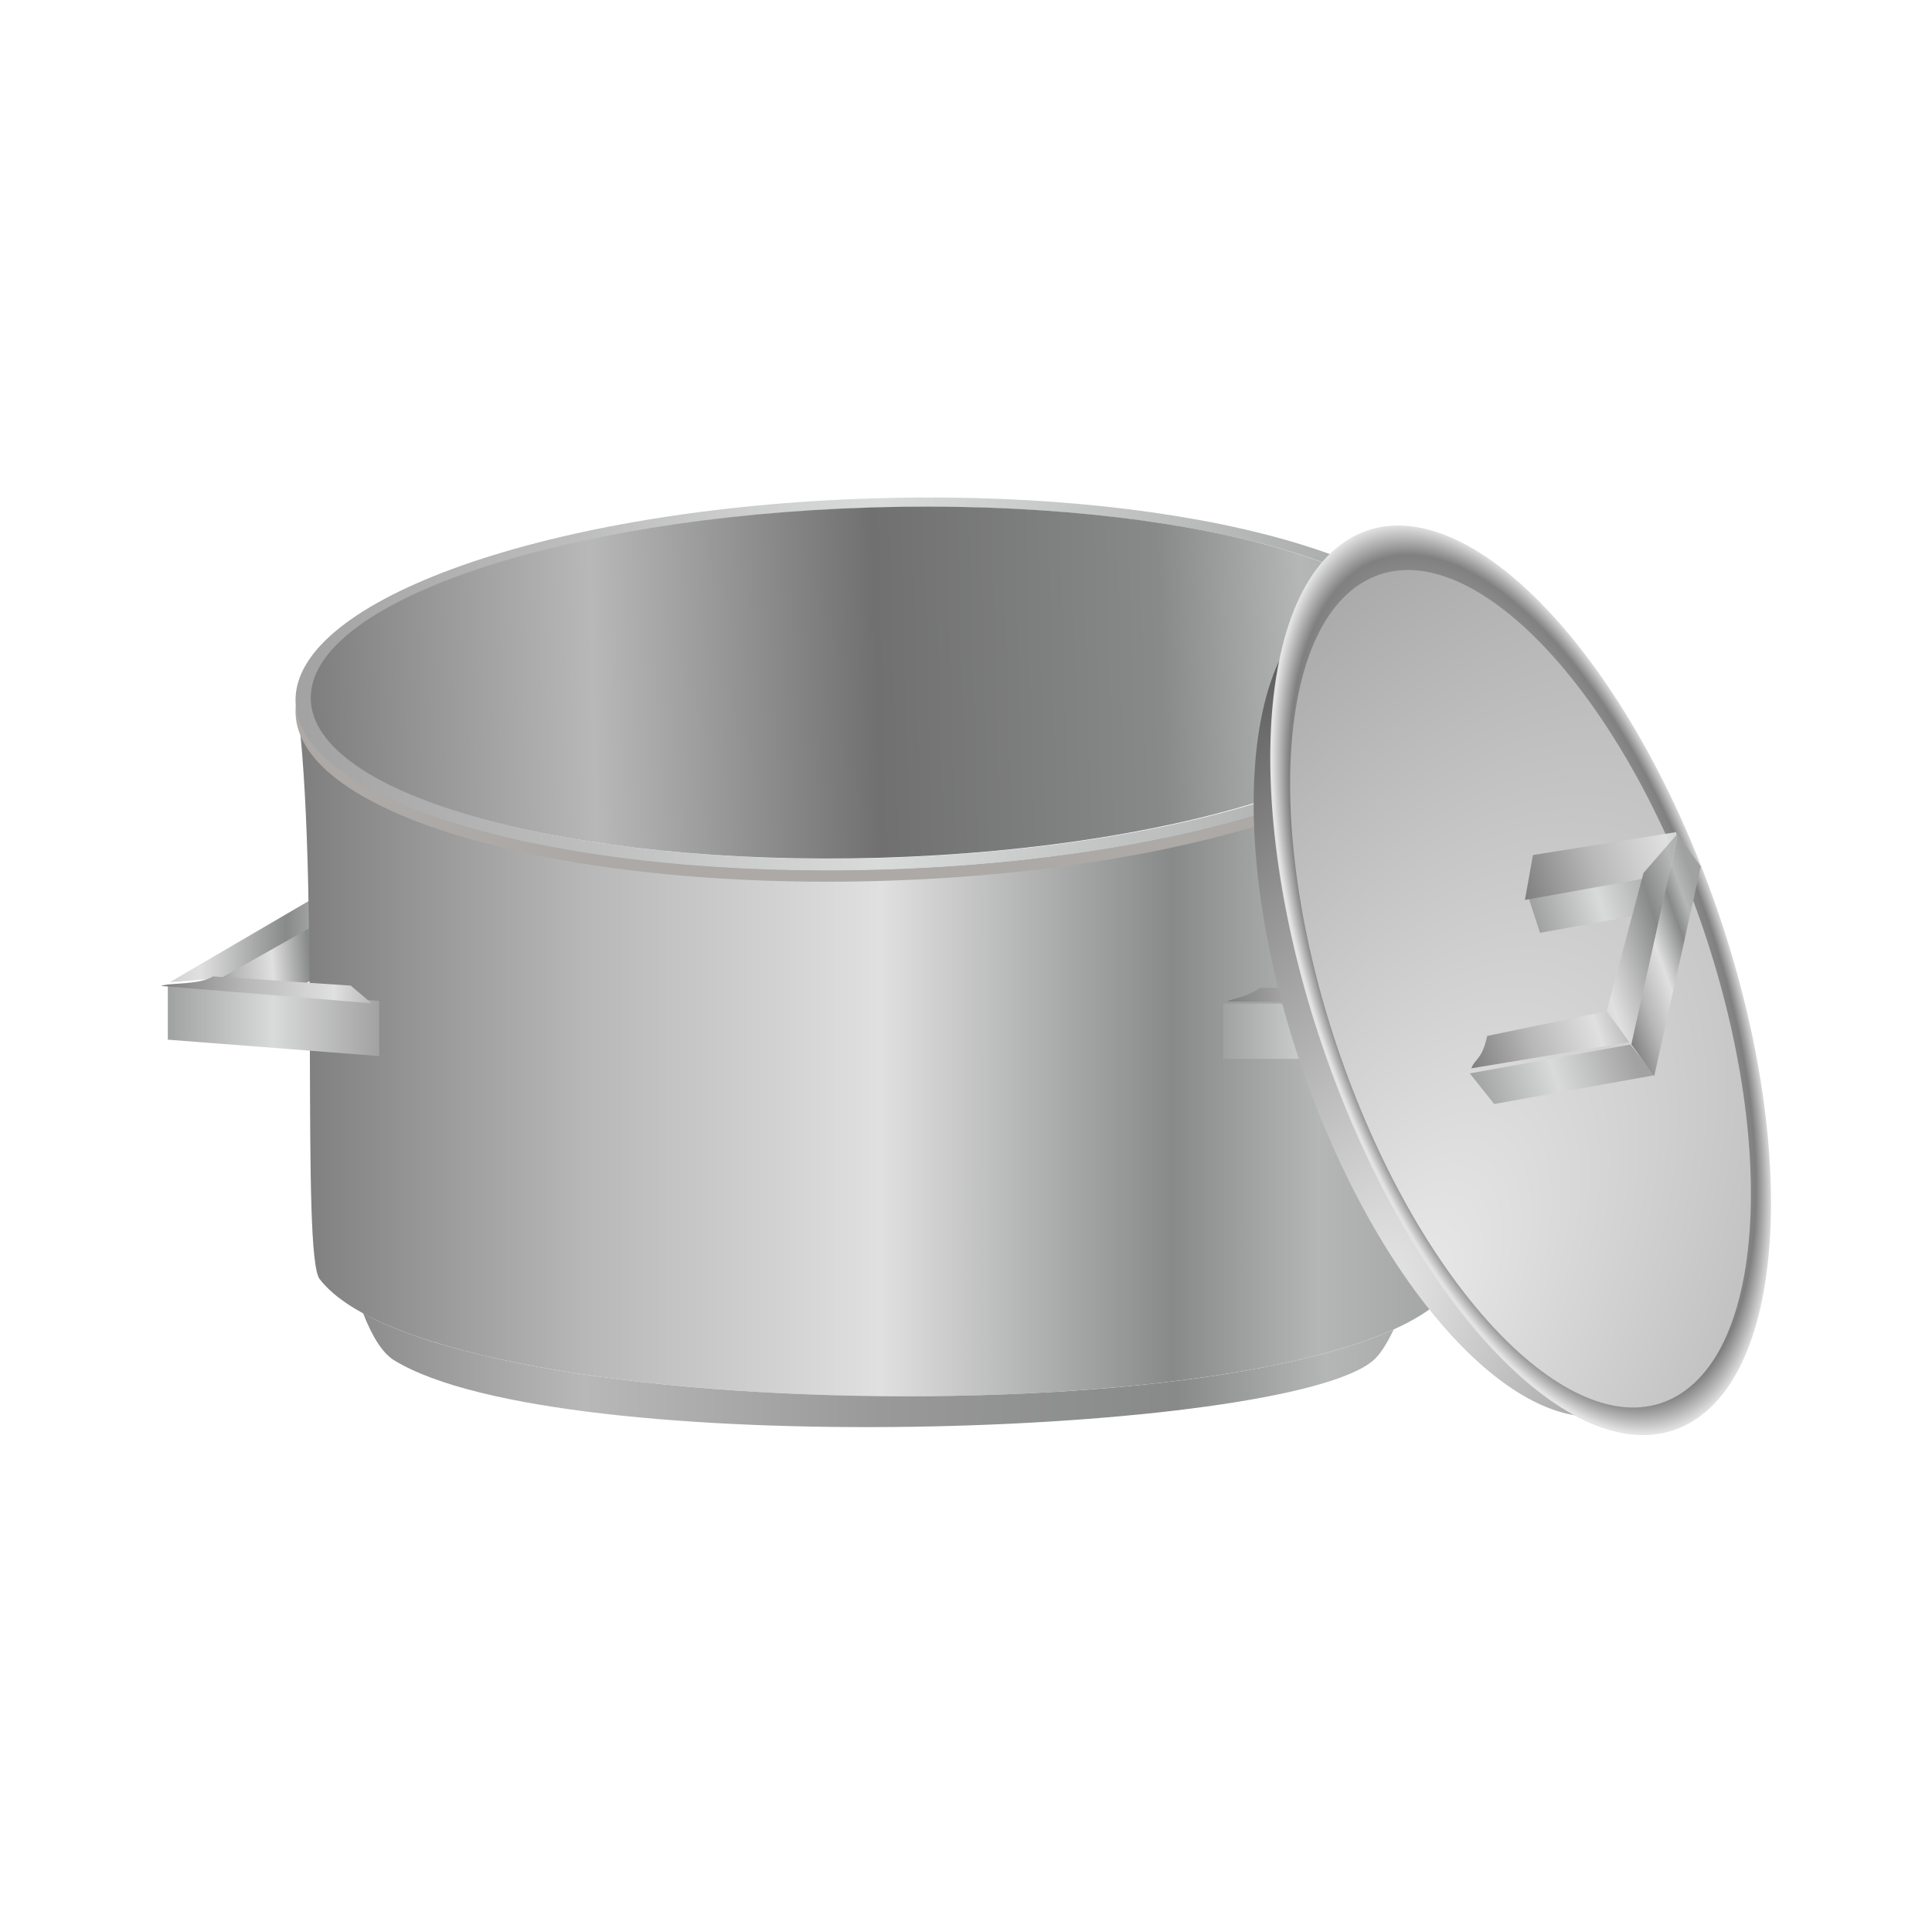 <svg:svg xmlns:dc="http://purl.org/dc/elements/1.1/" xmlns:ns1="http://sodipodi.sourceforge.net/DTD/sodipodi-0.dtd" xmlns:ns2="http://www.inkscape.org/namespaces/inkscape" xmlns:ns3="http://www.w3.org/1999/xlink" xmlns:ns5="http://creativecommons.org/ns#" xmlns:rdf="http://www.w3.org/1999/02/22-rdf-syntax-ns#" xmlns:svg="http://www.w3.org/2000/svg" height="827.01" id="svg4486" version="1.1" viewBox="-65.012 -212.944 827.01 827.01" width="827.01" ns1:docname="pan3.svg" ns2:version="0.48.1 r9760">
  <svg:defs id="defs4488">
    <svg:linearGradient id="linearGradient3801">
      <svg:stop id="stop3803" offset="0" style="stop-color:#7e7e7e" />
      <svg:stop id="stop3805" offset=".25" style="stop-color:#b8b8b8" />
      <svg:stop id="stop3807" offset=".5" style="stop-color:#707070" />
      <svg:stop id="stop3809" offset=".75" style="stop-color:#888989" />
      <svg:stop id="stop3811" offset=".875" style="stop-color:#b5b6b6" />
      <svg:stop id="stop3813" offset="1" style="stop-color:#a0a1a1" />
    </svg:linearGradient>
    <svg:linearGradient id="linearGradient6622">
      <svg:stop id="stop6624" offset="0" style="stop-color:#a2a2a2" />
      <svg:stop id="stop6626" offset=".5" style="stop-color:#d9dada" />
      <svg:stop id="stop6628" offset="1" style="stop-color:#a0a1a1" />
    </svg:linearGradient>
    <svg:linearGradient id="linearGradient6606">
      <svg:stop id="stop6608" offset="0" style="stop-color:#7e7e7e" />
      <svg:stop id="stop3793" offset=".25" style="stop-color:#b8b8b8" />
      <svg:stop id="stop6614" offset=".5" style="stop-color:#e0e0e0" />
      <svg:stop id="stop3795" offset=".75" style="stop-color:#888989" />
      <svg:stop id="stop3797" offset=".875" style="stop-color:#b5b6b6" />
      <svg:stop id="stop6610" offset="1" style="stop-color:#a0a1a1" />
    </svg:linearGradient>
    <svg:linearGradient id="linearGradient5797">
      <svg:stop id="stop5799" offset="0" style="stop-color:#e9e9e9" />
      <svg:stop id="stop6719" offset=".647" style="stop-color:#929292" />
      <svg:stop id="stop5801" offset="1" style="stop-color:#585858" />
    </svg:linearGradient>
    <svg:filter color-interpolation-filters="sRGB" height="1.583" id="filter3867" width="1.248" x="-.124" y="-.292" ns2:collect="always">
      <svg:feGaussianBlur id="feGaussianBlur3869" stdDeviation="9.637" ns2:collect="always" />
    </svg:filter>
    <svg:linearGradient gradientUnits="userSpaceOnUse" id="linearGradient3840" x1="530.77" x2="718.23" y1="881.5" y2="881.5" ns2:collect="always" ns3:href="#linearGradient3801" />
    <svg:mask id="mask3836" maskUnits="userSpaceOnUse">
      <svg:path d="m718 881.5a93.5 39.5 0 1 1 -187 0 93.5 39.5 0 1 1 187 0z" id="path3838" style="color:#000000;fill:url(#linearGradient3840)" transform="translate(4.486 -57.934)" ns1:cx="624.5" ns1:cy="881.5" ns1:rx="93.5" ns1:ry="39.5" ns1:type="arc" />
    </svg:mask>
    <svg:filter color-interpolation-filters="sRGB" id="filter4028" ns2:collect="always">
      <svg:feGaussianBlur id="feGaussianBlur4030" stdDeviation="1.074" ns2:collect="always" />
    </svg:filter>
    <svg:linearGradient gradientTransform="matrix(-.348 -.036 0 1 563.86 -68.776)" gradientUnits="userSpaceOnUse" id="linearGradient3966" x1="-563.45" x2="-739.14" y1="475.23" y2="433.91" ns2:collect="always" ns3:href="#linearGradient6606" />
    <svg:linearGradient gradientTransform="matrix(.66 .051 0 1 482.52 -151.47)" gradientUnits="userSpaceOnUse" id="linearGradient3968" x1="306.86" x2="531.95" y1="545.25" y2="545.25" ns2:collect="always" ns3:href="#linearGradient6606" />
    <svg:linearGradient gradientTransform="matrix(-.329 0 0 .52 1148 150)" gradientUnits="userSpaceOnUse" id="linearGradient3970" x1="-563.45" x2="-338.1" y1="475.23" y2="475.23" ns2:collect="always" ns3:href="#linearGradient6622" />
    <svg:linearGradient gradientTransform="matrix(.767 0 0 1 1021.3 -155.25)" gradientUnits="userSpaceOnUse" id="linearGradient3972" x1="306.86" x2="531.95" y1="545.25" y2="545.25" ns2:collect="always" ns3:href="#linearGradient6606" />
    <svg:linearGradient gradientTransform="translate(595.09 -45.557)" gradientUnits="userSpaceOnUse" id="linearGradient3974" x1="206.32" x2="705.56" y1="475.59" y2="475.59" ns2:collect="always" ns3:href="#linearGradient6606" />
    <svg:linearGradient gradientTransform="matrix(1.017 0 0 .938 587.46 25.952)" gradientUnits="userSpaceOnUse" id="linearGradient3976" x1="206.32" x2="705.56" y1="475.59" y2="475.59" ns2:collect="always">
      <svg:stop id="stop3037" offset="0" style="stop-color:#7e7e7e" />
      <svg:stop id="stop3039" offset=".25" style="stop-color:#b8b8b8" />
      <svg:stop id="stop3041" offset=".5" style="stop-color:#999999" />
      <svg:stop id="stop3043" offset=".75" style="stop-color:#888989" />
      <svg:stop id="stop3045" offset=".875" style="stop-color:#b5b6b6" />
      <svg:stop id="stop3047" offset="1" style="stop-color:#a0a1a1" />
    </svg:linearGradient>
    <svg:linearGradient gradientTransform="translate(595.09 -45.557)" gradientUnits="userSpaceOnUse" id="linearGradient3978" x1="204.91" x2="704.74" y1="335.14" y2="335.14" ns2:collect="always" ns3:href="#linearGradient6622" />
    <svg:radialGradient cx="624.5" cy="881.5" gradientTransform="matrix(1 0 0 .422 0 509.1)" gradientUnits="userSpaceOnUse" id="radialGradient3982" r="93.5" ns2:collect="always">
      <svg:stop id="stop5787" offset="0" style="stop-color:#bfbfbf" />
      <svg:stop id="stop5789" offset="1" style="stop-color:#666666" />
    </svg:radialGradient>
    <svg:linearGradient gradientTransform="matrix(-.403 0 0 1 1061 -40.962)" gradientUnits="userSpaceOnUse" id="linearGradient3984" x1="-563.45" x2="-338.1" y1="475.23" y2="475.23" ns2:collect="always" ns3:href="#linearGradient6622" />
    <svg:linearGradient gradientTransform="matrix(.66 0 0 1 996.47 -123.99)" gradientUnits="userSpaceOnUse" id="linearGradient3986" x1="306.86" x2="531.95" y1="545.25" y2="545.25" ns2:collect="always" ns3:href="#linearGradient6606" />
    <svg:linearGradient gradientTransform="matrix(.66 0 0 1 1009.1 -122.86)" gradientUnits="userSpaceOnUse" id="linearGradient3988" x1="306.86" x2="531.95" y1="545.25" y2="545.25" ns2:collect="always" ns3:href="#linearGradient6606" />
    <svg:linearGradient gradientTransform="matrix(-.348 0 0 1 1092.9 -40.962)" gradientUnits="userSpaceOnUse" id="linearGradient3990" x1="-563.45" x2="-739.14" y1="475.23" y2="433.91" ns2:collect="always" ns3:href="#linearGradient6606" />
    <svg:linearGradient gradientTransform="matrix(-.403 -.031 0 1 609.22 -59.753)" gradientUnits="userSpaceOnUse" id="linearGradient3992" x1="-563.45" x2="-338.1" y1="475.23" y2="475.23" ns2:collect="always" ns3:href="#linearGradient6622" />
    <svg:linearGradient gradientTransform="matrix(.66 .051 0 1 540.16 -146.38)" gradientUnits="userSpaceOnUse" id="linearGradient3994" x1="306.86" x2="531.95" y1="545.25" y2="545.25" ns2:collect="always" ns3:href="#linearGradient6606" />
    <svg:radialGradient cx="669.64" cy="980.89" gradientTransform="matrix(.258 -1.183 1.382 .581 -858.95 1147)" gradientUnits="userSpaceOnUse" id="radialGradient3996" r="98.39" ns2:collect="always" ns3:href="#linearGradient5797" />
    <svg:radialGradient cx="624.5" cy="881.5" gradientTransform="matrix(1 0 0 .422 0 509.1)" gradientUnits="userSpaceOnUse" id="radialGradient3998" r="93.5" ns2:collect="always">
      <svg:stop id="stop5767" offset="0" style="stop-color:#adadad" />
      <svg:stop id="stop3906" offset=".76" style="stop-color:#bbbbbb" />
      <svg:stop id="stop3908" offset=".894" style="stop-color:#898989" />
      <svg:stop id="stop3910" offset=".933" style="stop-color:#808080" />
      <svg:stop id="stop5773" offset="1" style="stop-color:#e3e3e3" />
    </svg:radialGradient>
    <svg:radialGradient cx="669.64" cy="980.89" gradientTransform="matrix(1.079 -2.432 2.876 2.424 -2874.2 176.32)" gradientUnits="userSpaceOnUse" id="radialGradient4000" r="98.39" ns2:collect="always" ns3:href="#linearGradient5797" />
    <svg:linearGradient gradientTransform="matrix(.015 .207 .715 -.011 107.07 395.17)" gradientUnits="userSpaceOnUse" id="linearGradient4002" x1="-563.45" x2="-338.1" y1="475.23" y2="475.23" ns2:collect="always" ns3:href="#linearGradient6622" />
    <svg:linearGradient gradientTransform="matrix(-.034 -.483 1.375 -.02 -306.95 481.18)" gradientUnits="userSpaceOnUse" id="linearGradient4004" x1="306.86" x2="531.95" y1="545.25" y2="545.25" ns2:collect="always" ns3:href="#linearGradient6606" />
    <svg:linearGradient gradientTransform="matrix(.018 .254 1.375 -.02 -151.59 453.86)" gradientUnits="userSpaceOnUse" id="linearGradient4006" x1="-563.45" x2="-338.1" y1="475.23" y2="475.23" ns2:collect="always" ns3:href="#linearGradient6622" />
    <svg:linearGradient gradientTransform="matrix(-.029 -.416 1.375 -.02 -262.88 496.2)" gradientUnits="userSpaceOnUse" id="linearGradient4008" x1="306.86" x2="531.95" y1="545.25" y2="545.25" ns2:collect="always" ns3:href="#linearGradient6606" />
    <svg:linearGradient gradientTransform="matrix(-.029 -.416 1.375 -.02 -261.87 488.22)" gradientUnits="userSpaceOnUse" id="linearGradient4010" x1="306.86" x2="531.95" y1="545.25" y2="545.25" ns2:collect="always" ns3:href="#linearGradient6606" />
    <svg:linearGradient gradientTransform="matrix(.015 .219 1.375 -.02 -153.01 433.77)" gradientUnits="userSpaceOnUse" id="linearGradient4012" x1="-563.45" x2="-739.14" y1="475.23" y2="433.91" ns2:collect="always" ns3:href="#linearGradient6606" />
  </svg:defs>
  <ns1:namedview bordercolor="#666666" borderopacity="1.0" fit-margin-bottom="0" fit-margin-left="0" fit-margin-right="0" fit-margin-top="0" id="base" pagecolor="#ffffff" showgrid="false" showguides="true" ns2:current-layer="layer1" ns2:cx="436.35923" ns2:cy="267.93607" ns2:document-units="px" ns2:guide-bbox="true" ns2:pageopacity="0.0" ns2:pageshadow="2" ns2:window-height="1002" ns2:window-maximized="0" ns2:window-width="1680" ns2:window-x="906" ns2:window-y="128" ns2:zoom="1.0536296" />
  <svg:g id="layer1" transform="translate(-83.576 -155.85)" ns2:groupmode="layer" ns2:label="Layer 1">
    <svg:g id="g3936" transform="translate(-655.39 -53.916)" ns2:export-xdpi="464.79102" ns2:export-ydpi="464.79102">
      <svg:g id="g3740">
        <svg:path d="m820.74 385.44v23.594l-61.116 33.313v-23.594z" id="path3967" style="fill:url(#linearGradient3966)" ns1:nodetypes="ccccc" ns2:connector-curvature="0" />
        <svg:path d="m806.83 382.08 16.954 2.242-55.303 31.204-21.864 1.753z" id="path3969" style="fill:url(#linearGradient3968)" ns1:nodetypes="ccccc" ns2:connector-curvature="0" />
        <svg:path d="m1259.3 393.17v16.112h73.792v-16.112z" id="path3971" style="fill:url(#linearGradient3970)" ns1:nodetypes="ccccc" ns2:connector-curvature="0" />
        <svg:path d="m1269.1 385.72-12.082 8.562h89.27l3.098-8.009z" id="path3973" style="fill:url(#linearGradient3972)" ns1:nodetypes="ccccc" ns2:connector-curvature="0" />
        <svg:path d="m1299.3 282c1.196 43.879-109.51 82.844-247.25 87.031-129.57 3.939-236.88-24.3-250.16-64.188 8.662 76.268 0.967 229.17 8.881 239.48 50.954 66.398 453.59 67.349 486.89 0.123 0 0 4.067-150.52 1.631-262.45z" id="path3975" style="color:#000000;fill:url(#linearGradient3974)" ns1:nodetypes="cscssc" ns2:connector-curvature="0" />
        <svg:path d="m1066.9 214.63c-6.337 0.039-12.731 0.179-19.188 0.375-137.74 4.187-248.45 43.152-247.25 87.031 1.196 43.879 113.82 76.031 251.56 71.844 137.74-4.187 248.45-43.152 247.25-87.031-1.14-41.822-103.52-73.012-232.38-72.219zm5.656 4c122.34 0.232 218.63 29.344 219.72 68.156 1.162 41.4-106.44 78.174-240.31 82.125-133.87 3.951-243.34-26.413-244.5-67.813-1.163-41.4 106.44-78.174 240.31-82.125 8.367-0.247 16.625-0.359 24.781-0.344z" id="path3977" style="color:#000000;fill:#aca9a7" ns2:connector-curvature="0" />
        <svg:path d="m829.32 558.79c3.884 10.044 8.305 17.221 13.344 20.312 70.881 43.492 381.14 32.36 419.06 0.125 2.924-2.486 5.898-7.166 8.844-13.375-0.452 0.205-0.82 0.423-1.281 0.625-3.574 1.569-7.403 3.063-11.5 4.5-4.097 1.437-8.454 2.82-13.031 4.125-4.577 1.305-9.394 2.546-14.406 3.719-5.012 1.173-10.222 2.272-15.625 3.312-5.403 1.041-10.999 2.028-16.75 2.938-5.751 0.909-11.665 1.754-17.719 2.531-12.108 1.555-24.756 2.845-37.812 3.875-13.057 1.03-26.502 1.775-40.156 2.281-13.654 0.506-27.538 0.767-41.438 0.75-13.899-0.017-27.833-0.306-41.625-0.844s-27.417-1.317-40.75-2.375-26.353-2.392-38.875-3.969c-6.261-0.788-12.414-1.645-18.406-2.562-5.992-0.918-11.821-1.891-17.5-2.938-5.679-1.047-11.209-2.168-16.531-3.344-5.322-1.176-10.454-2.414-15.375-3.719-4.921-1.305-9.617-2.66-14.094-4.094-4.477-1.434-8.731-2.938-12.719-4.5-3.988-1.562-7.701-3.184-11.156-4.875-1.632-0.799-2.994-1.673-4.5-2.5z" id="path3979" style="color:#000000;fill:url(#linearGradient3976)" ns2:connector-curvature="0" />
        <svg:path d="m1066.9 209.78c-6.337 0.039-12.731 0.179-19.188 0.375-137.74 4.187-248.45 43.152-247.25 87.031 1.196 43.879 113.82 76.031 251.56 71.844 137.74-4.187 248.45-43.152 247.25-87.031-1.14-41.822-103.52-73.012-232.38-72.219zm5.656 4c122.34 0.232 218.63 29.344 219.72 68.156 1.162 41.4-106.44 78.174-240.31 82.125-133.87 3.951-243.34-26.413-244.5-67.813-1.163-41.4 106.44-78.174 240.31-82.125 8.367-0.247 16.625-0.359 24.781-0.344z" id="path3981" style="color:#000000;fill:url(#linearGradient3978)" ns2:connector-curvature="0" />
        <svg:path d="m718 881.5c0 21.815-41.861 39.5-93.5 39.5s-93.5-17.685-93.5-39.5 41.861-39.5 93.5-39.5 93.5 17.685 93.5 39.5z" id="path3983" style="color:#000000;fill:url(#linearGradient3840)" transform="matrix(2.592 -.077 .053 1.898 -616.09 -1336)" ns1:cx="624.5" ns1:cy="881.5" ns1:rx="93.5" ns1:ry="39.5" ns1:type="arc" />
        <svg:path d="m718 881.5c0 21.815-41.861 39.5-93.5 39.5s-93.5-17.685-93.5-39.5 41.861-39.5 93.5-39.5 93.5 17.685 93.5 39.5z" id="path3985" mask="url(#mask3836)" style="color:#000000;filter:url(#filter3867);fill:url(#radialGradient3982)" transform="matrix(2.592 -.077 .053 1.898 -624.63 -1225.7)" ns1:cx="624.5" ns1:cy="881.5" ns1:rx="93.5" ns1:ry="39.5" ns1:type="arc" />
        <svg:path d="m1197.6 426.47v23.594h90.514v-23.594z" id="path3987" style="fill:url(#linearGradient3984)" ns1:nodetypes="ccccc" ns2:connector-curvature="0" />
        <svg:path d="m1213.3 419.72c-6.708 4.396-9.877 3.902-14.133 5.819l90.134 0.43-8.916-6.885z" id="path3989" style="fill:url(#linearGradient3986)" ns1:nodetypes="ccccc" ns2:connector-curvature="0" />
        <svg:path d="m1324.9 393.15 25.477-6.657-61.758 40.185-7.194-7.702z" id="path3991" style="fill:url(#linearGradient3988)" ns1:nodetypes="ccccc" ns2:connector-curvature="0" />
        <svg:path d="m1349.8 386.89v23.594l-61.116 39.585v-23.594z" id="path3993" style="fill:url(#linearGradient3990)" ns1:nodetypes="ccccc" ns2:connector-curvature="0" />
        <svg:path d="m745.79 418.27v23.594l90.514 7.015v-23.594z" id="path3995" style="fill:url(#linearGradient3992)" ns1:nodetypes="ccccc" ns2:connector-curvature="0" />
        <svg:path d="m765.22 414.78c-6.708 3.876-18.092 2.5-22.349 4.087l90.134 7.416-8.916-7.576z" id="path3997" style="fill:url(#linearGradient3994)" ns1:nodetypes="ccccc" ns2:connector-curvature="0" />
      </svg:g>
      <svg:g id="g3758" transform="translate(32.98 -83.033)">
        <svg:path d="m718 881.5c0 21.815-41.861 39.5-93.5 39.5s-93.5-17.685-93.5-39.5 41.861-39.5 93.5-39.5 93.5 17.685 93.5 39.5z" id="path4093" style="color:#000000;fill:url(#radialGradient3996)" transform="matrix(.711 1.828 -1.787 1.076 2405.8 -1580)" ns1:cx="624.5" ns1:cy="881.5" ns1:rx="93.5" ns1:ry="39.5" ns1:type="arc" />
        <svg:path d="m718 881.5c0 21.815-41.861 39.5-93.5 39.5s-93.5-17.685-93.5-39.5 41.861-39.5 93.5-39.5 93.5 17.685 93.5 39.5z" id="path4095" style="color:#000000;fill:url(#radialGradient3998)" transform="matrix(.786 2.02 -1.975 1.19 2542 -1811)" ns1:cx="624.5" ns1:cy="881.5" ns1:rx="93.5" ns1:ry="39.5" ns1:type="arc" />
        <svg:path d="m718 881.5c0 21.815-41.861 39.5-93.5 39.5s-93.5-17.685-93.5-39.5 41.861-39.5 93.5-39.5 93.5 17.685 93.5 39.5z" id="path4097" style="color:#000000;filter:url(#filter4028);fill:url(#radialGradient4000)" transform="matrix(.723 1.86 -1.818 1.095 2442.9 -1623.7)" ns1:cx="624.5" ns1:cy="881.5" ns1:rx="93.5" ns1:ry="39.5" ns1:type="arc" />
        <svg:g id="g4099" transform="matrix(.468 1.496 -1.238 .111 1486.8 -225.95)">
          <svg:path d="m436.43 320.1 11.153-0.165-3.276-46.481-11.153 0.165 3.276 46.481z" id="path4101" style="fill:url(#linearGradient4002)" ns2:connector-curvature="0" />
          <svg:path d="m425.76 314.12 12.308 7.436-3.963-56.23-11.148-1.788z" id="path4103" style="fill:url(#linearGradient4004)" ns1:nodetypes="ccccc" ns2:connector-curvature="0" />
          <svg:path d="m484.96 358.33 9.13-4.966-4.019-57.014-9.13 4.966z" id="path4105" style="fill:url(#linearGradient4006)" ns1:nodetypes="ccccc" ns2:connector-curvature="0" />
          <svg:path d="m474.97 348.55c6.341 4.136 5.803 6.142 8.628 8.784l-3.41-56.783-9.07 5.756z" id="path4107" style="fill:url(#linearGradient4008)" ns1:nodetypes="ccccc" ns2:connector-curvature="0" />
          <svg:path d="m433.49 278.81-10.283-15.912 57.987 38.083-10.269 4.688z" id="path4109" style="fill:url(#linearGradient4010)" ns1:nodetypes="ccccc" ns2:connector-curvature="0" />
          <svg:path d="m423.78 263.26 9.376-4.378 57.134 37.691-9.376 4.378z" id="path4111" style="fill:url(#linearGradient4012)" ns1:nodetypes="ccccc" ns2:connector-curvature="0" />
        </svg:g>
      </svg:g>
    </svg:g>
  </svg:g>
</svg:svg>